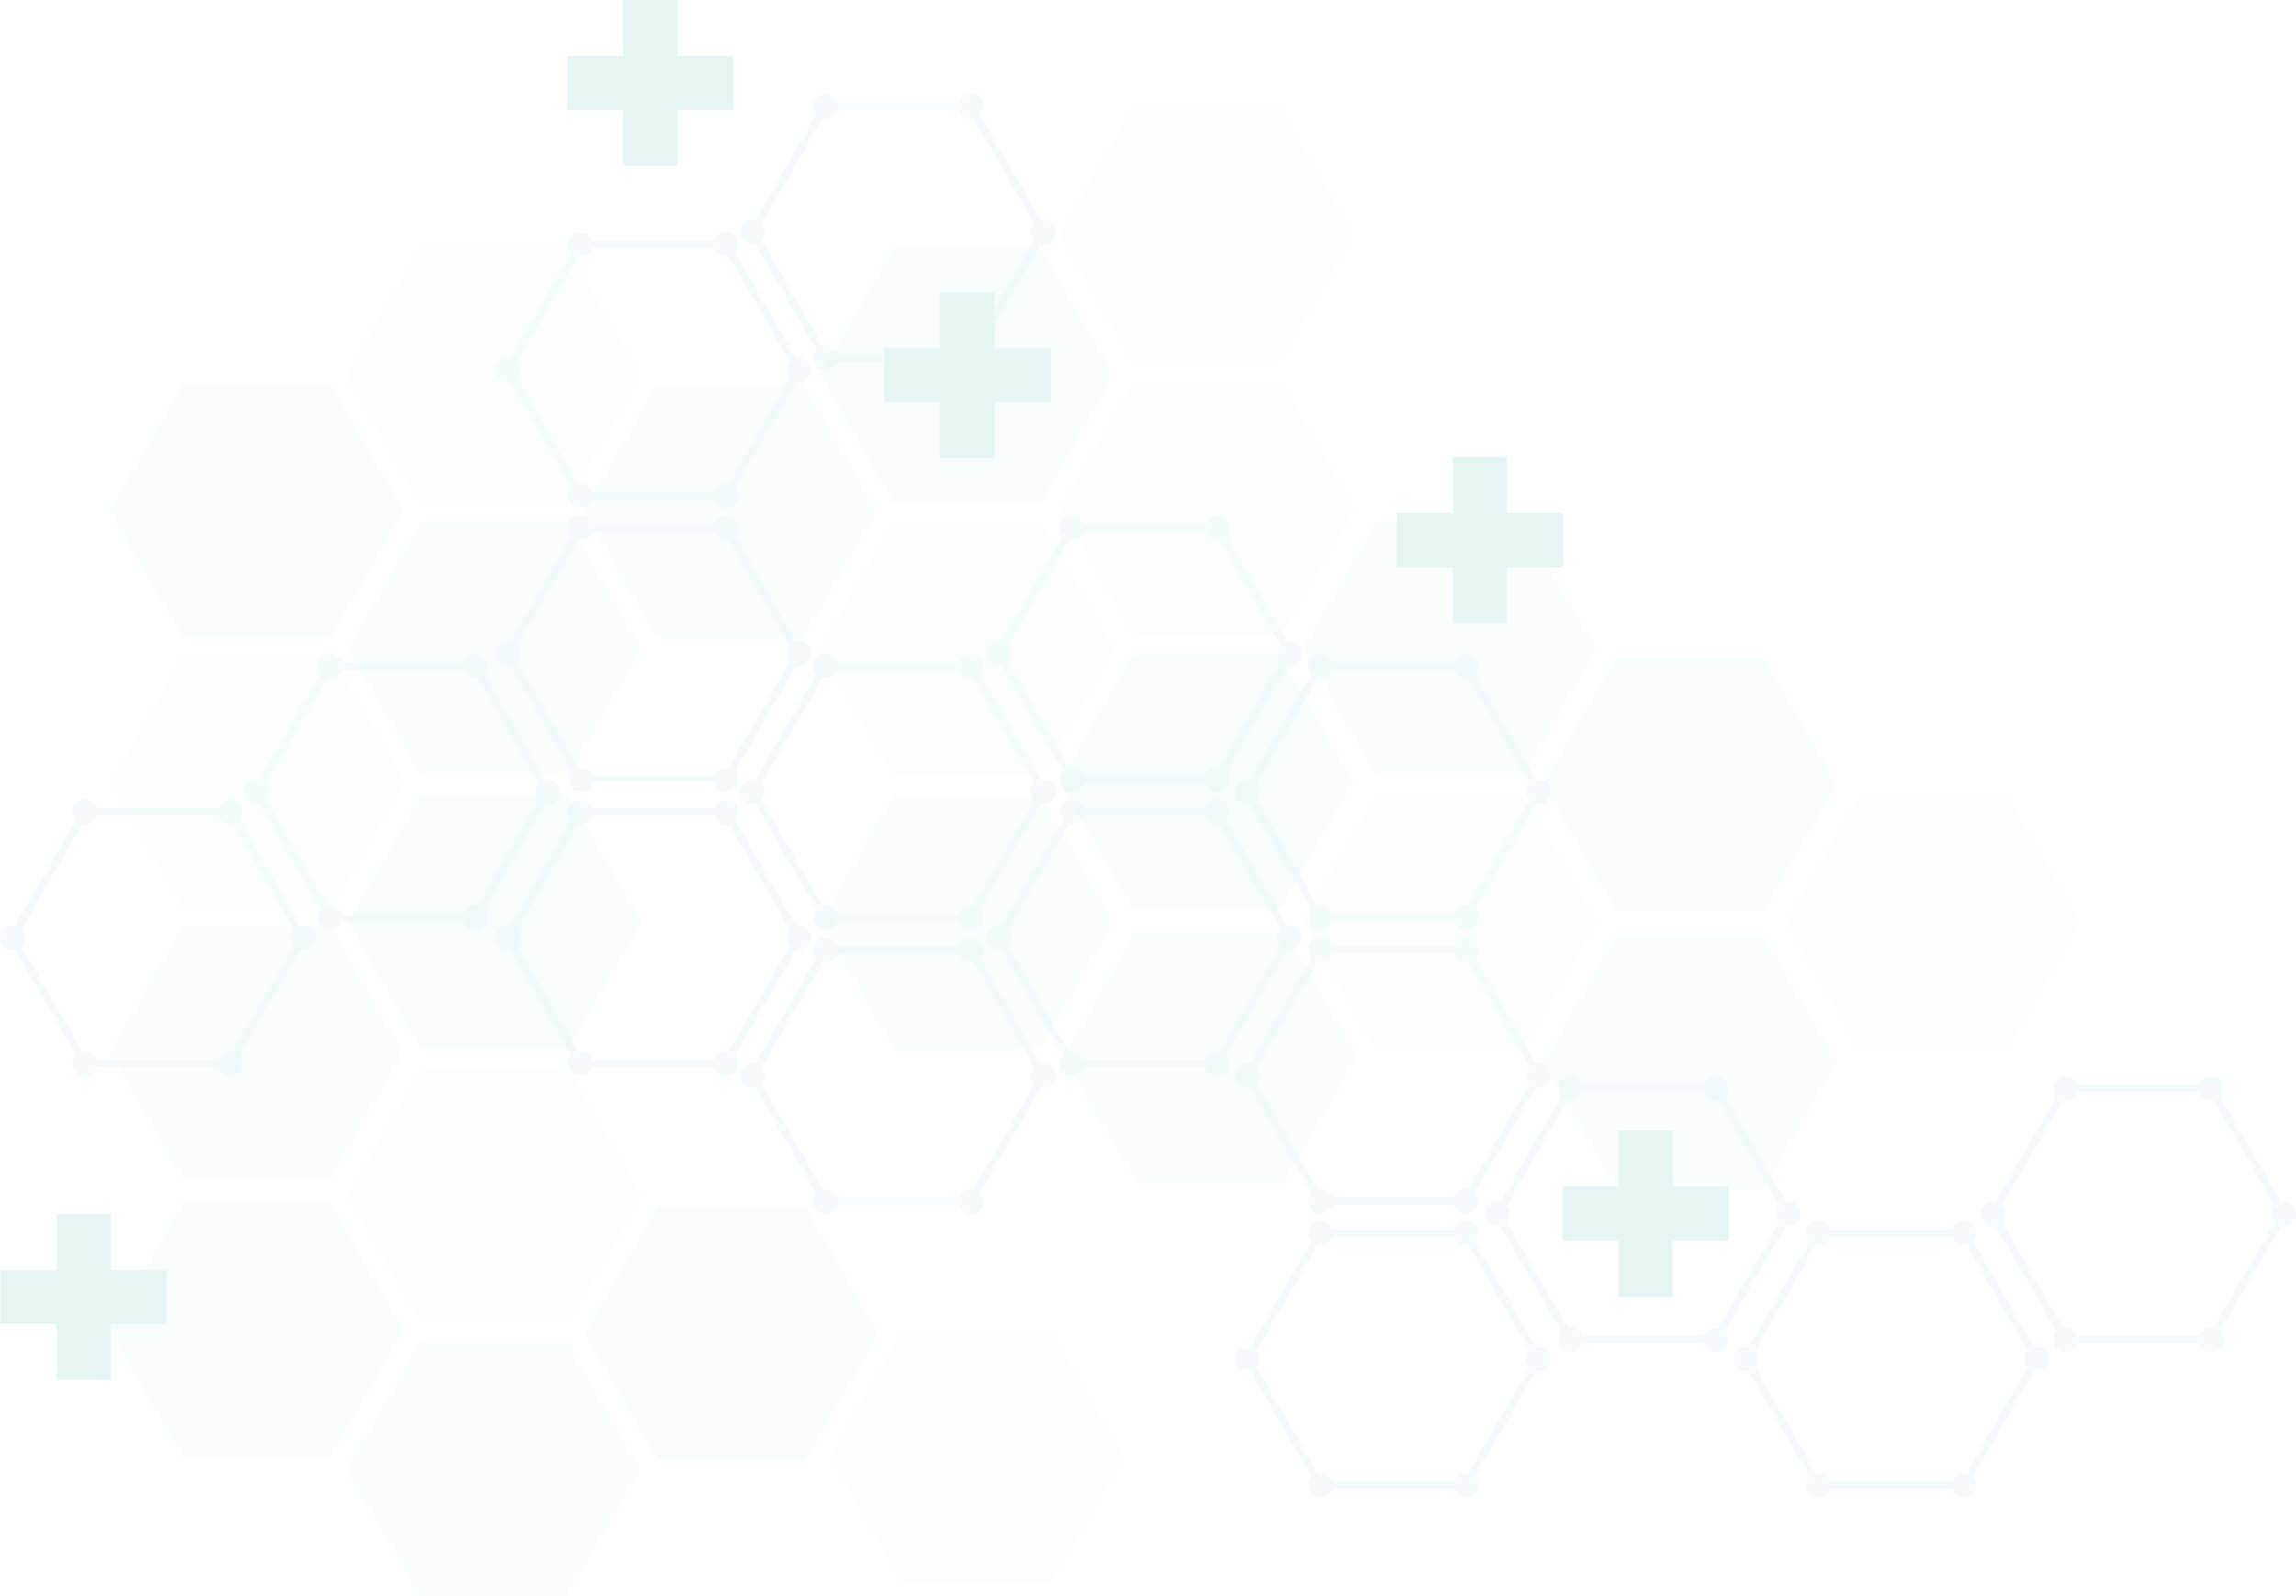 <svg xmlns="http://www.w3.org/2000/svg" width="912.473" height="634.49" viewBox="0 0 912.473 634.49">
  <g id="Group_5125" data-name="Group 5125" transform="translate(59.682 -134.313)" opacity="0.27">
    <g id="Group_5123" data-name="Group 5123" opacity="0.35" style="mix-blend-mode: screen;isolation: isolate">
      <path id="Path_7984" data-name="Path 7984" d="M257.788,389.245a4.914,4.914,0,0,0-1.029.113l-24.223-41.909a4.879,4.879,0,1,0-8.226-4.8H175.743a4.88,4.88,0,1,0-8.257,4.764l-24.245,41.947a4.891,4.891,0,1,0,0,9.555l24.245,41.947a4.877,4.877,0,1,0,8.257,4.764H224.31a4.881,4.881,0,1,0,8.226-4.8l24.223-41.91a4.889,4.889,0,1,0,1.029-9.668Zm-28.841,49.991a4.879,4.879,0,0,0-4.637,3.392H175.743a4.849,4.849,0,0,0-5.666-3.279L145.832,397.4a4.822,4.822,0,0,0,0-6.533l24.245-41.947a4.849,4.849,0,0,0,5.666-3.279H224.31a4.874,4.874,0,0,0,5.621,3.293l24.237,41.933a4.822,4.822,0,0,0,0,6.533l-24.237,41.933A4.909,4.909,0,0,0,228.947,439.236Z" fill="#86cdd3"/>
      <path id="Path_7985" data-name="Path 7985" d="M355,444.126a4.858,4.858,0,0,0-1.03.113l-24.223-41.91a4.878,4.878,0,1,0-8.225-4.8H272.954a4.88,4.88,0,1,0-8.256,4.765l-24.245,41.947a4.89,4.89,0,1,0,0,9.554L264.7,495.74a4.877,4.877,0,1,0,8.256,4.765h48.568a4.881,4.881,0,1,0,8.225-4.8l24.223-41.91a4.889,4.889,0,1,0,1.03-9.667Zm-28.842,49.991a4.878,4.878,0,0,0-4.636,3.391H272.954a4.855,4.855,0,0,0-5.666-3.279l-24.245-41.947a4.818,4.818,0,0,0,0-6.532L267.288,403.8a4.849,4.849,0,0,0,5.666-3.279h48.568a4.869,4.869,0,0,0,5.621,3.292L351.38,445.75a4.818,4.818,0,0,0,0,6.532l-24.237,41.934A4.919,4.919,0,0,0,326.158,494.117Z" fill="#86cdd3"/>
      <path id="Path_7986" data-name="Path 7986" d="M257.788,276.518a4.914,4.914,0,0,0-1.029.112l-24.223-41.909a4.879,4.879,0,1,0-8.226-4.8H175.743a4.88,4.88,0,1,0-8.257,4.764L143.241,276.63a4.891,4.891,0,1,0,0,9.555l24.245,41.947a4.878,4.878,0,1,0,8.257,4.765H224.31a4.881,4.881,0,1,0,8.226-4.8l24.223-41.91a4.889,4.889,0,1,0,1.029-9.667Zm-28.841,49.99a4.879,4.879,0,0,0-4.637,3.392H175.743a4.849,4.849,0,0,0-5.666-3.279l-24.245-41.947a4.822,4.822,0,0,0,0-6.533L170.077,236.2a4.855,4.855,0,0,0,5.666-3.279H224.31a4.875,4.875,0,0,0,5.621,3.292l24.237,41.933a4.822,4.822,0,0,0,0,6.533l-24.237,41.933A4.909,4.909,0,0,0,228.947,326.508Z" fill="#86cdd3"/>
      <path id="Path_7987" data-name="Path 7987" d="M355,221.637a4.925,4.925,0,0,0-1.03.112L329.747,179.84a4.878,4.878,0,1,0-8.225-4.8H272.954A4.88,4.88,0,1,0,264.7,179.8l-24.245,41.946a4.889,4.889,0,1,0-1.03,9.668,4.851,4.851,0,0,0,1.03-.113L264.7,273.251a4.877,4.877,0,1,0,8.256,4.765h48.568a4.881,4.881,0,1,0,8.225-4.8L353.97,231.3a4.889,4.889,0,1,0,1.03-9.667Zm-28.842,49.99a4.877,4.877,0,0,0-4.636,3.392H272.954a4.849,4.849,0,0,0-5.666-3.279l-24.245-41.947a4.818,4.818,0,0,0,0-6.532l24.245-41.947a4.855,4.855,0,0,0,5.666-3.279h48.568a4.875,4.875,0,0,0,5.621,3.292l24.237,41.934a4.818,4.818,0,0,0,0,6.532l-24.237,41.934A4.919,4.919,0,0,0,326.158,271.627Z" fill="#86cdd3"/>
      <path id="Path_7988" data-name="Path 7988" d="M452.895,389.245a4.924,4.924,0,0,0-1.03.113l-24.223-41.909a4.878,4.878,0,1,0-8.225-4.8H370.849a4.88,4.88,0,1,0-8.256,4.764l-24.245,41.947a4.891,4.891,0,1,0,0,9.555l24.245,41.947a4.877,4.877,0,1,0,8.256,4.764h48.568a4.88,4.88,0,1,0,8.225-4.8l24.223-41.91a4.889,4.889,0,1,0,1.03-9.668Zm-28.842,49.991a4.877,4.877,0,0,0-4.636,3.392H370.849a4.849,4.849,0,0,0-5.666-3.279L340.938,397.4a4.819,4.819,0,0,0,0-6.533l24.245-41.947a4.849,4.849,0,0,0,5.666-3.279h48.568a4.874,4.874,0,0,0,5.621,3.293l24.237,41.933a4.819,4.819,0,0,0,0,6.533l-24.237,41.933A4.919,4.919,0,0,0,424.053,439.236Z" fill="#86cdd3"/>
      <path id="Path_7989" data-name="Path 7989" d="M551.75,444.126a4.858,4.858,0,0,0-1.03.113L526.5,402.329a4.878,4.878,0,1,0-8.225-4.8H469.7a4.88,4.88,0,1,0-8.256,4.765L437.2,444.239a4.889,4.889,0,1,0-1.03,9.667,4.918,4.918,0,0,0,1.03-.112l24.245,41.947a4.877,4.877,0,1,0,8.256,4.764h48.568a4.881,4.881,0,1,0,8.225-4.8l24.223-41.909a4.889,4.889,0,1,0,1.03-9.668Zm-28.842,49.991a4.878,4.878,0,0,0-4.636,3.391H469.7a4.855,4.855,0,0,0-5.666-3.279l-24.245-41.947a4.818,4.818,0,0,0,0-6.532L464.038,403.8a4.849,4.849,0,0,0,5.666-3.279h48.568a4.877,4.877,0,0,0,4.636,3.392,4.991,4.991,0,0,0,.985-.1L548.13,445.75a4.818,4.818,0,0,0,0,6.532l-24.237,41.934A4.919,4.919,0,0,0,522.908,494.117Z" fill="#86cdd3"/>
      <path id="Path_7990" data-name="Path 7990" d="M651.084,611.9a4.917,4.917,0,0,0-1.029.113L625.832,570.1a4.879,4.879,0,1,0-8.226-4.8H569.039a4.88,4.88,0,1,0-8.257,4.764L536.537,612.01a4.89,4.89,0,1,0,0,9.555l24.245,41.947a4.878,4.878,0,1,0,8.257,4.765h48.567a4.881,4.881,0,1,0,8.226-4.8l24.223-41.909a4.889,4.889,0,1,0,1.029-9.668Zm-28.841,49.991a4.878,4.878,0,0,0-4.637,3.392H569.039a4.855,4.855,0,0,0-5.666-3.28l-24.245-41.946a4.822,4.822,0,0,0,0-6.533l24.245-41.947a4.849,4.849,0,0,0,5.666-3.279h48.567a4.874,4.874,0,0,0,5.621,3.293l24.237,41.933a4.822,4.822,0,0,0,0,6.533l-24.237,41.933A4.909,4.909,0,0,0,622.243,661.888Z" fill="#86cdd3"/>
      <path id="Path_7991" data-name="Path 7991" d="M749.751,669.582a4.909,4.909,0,0,0-1.029.112L724.5,627.785a4.879,4.879,0,1,0-8.226-4.8H667.705a4.88,4.88,0,1,0-8.256,4.765L635.2,669.694a4.891,4.891,0,1,0,0,9.555L659.449,721.2a4.877,4.877,0,1,0,8.256,4.765h48.568a4.881,4.881,0,1,0,8.226-4.8l24.222-41.91a4.889,4.889,0,1,0,1.03-9.667Zm-28.842,49.99a4.877,4.877,0,0,0-4.636,3.392H667.705a4.848,4.848,0,0,0-5.665-3.279l-24.245-41.947a4.819,4.819,0,0,0,0-6.532l24.246-41.947a4.854,4.854,0,0,0,5.665-3.279h48.568a4.875,4.875,0,0,0,5.621,3.292l24.237,41.934a4.821,4.821,0,0,0,0,6.532l-24.237,41.934A4.911,4.911,0,0,0,720.909,719.572Z" fill="#86cdd3"/>
      <path id="Path_7992" data-name="Path 7992" d="M551.75,556.854a4.862,4.862,0,0,0-1.03.113L526.5,515.057a4.878,4.878,0,1,0-8.225-4.8H469.7a4.88,4.88,0,1,0-8.256,4.765L437.2,556.967a4.89,4.89,0,1,0,0,9.554l24.245,41.947a4.877,4.877,0,1,0,8.256,4.765h48.568a4.881,4.881,0,1,0,8.225-4.8l24.223-41.91a4.889,4.889,0,1,0,1.03-9.667Zm-28.842,49.99a4.877,4.877,0,0,0-4.636,3.392H469.7a4.849,4.849,0,0,0-5.666-3.279L439.793,565.01a4.818,4.818,0,0,0,0-6.532l24.245-41.947a4.85,4.85,0,0,0,5.666-3.279h48.568a4.869,4.869,0,0,0,5.621,3.292l24.237,41.934a4.818,4.818,0,0,0,0,6.532l-24.237,41.934A4.923,4.923,0,0,0,522.908,606.844Z" fill="#86cdd3"/>
      <path id="Path_7993" data-name="Path 7993" d="M551.75,669.582a4.926,4.926,0,0,0-1.03.112L526.5,627.785a4.878,4.878,0,1,0-8.225-4.8H469.7a4.88,4.88,0,1,0-8.256,4.764L437.2,669.694a4.891,4.891,0,1,0,0,9.555L461.448,721.2a4.877,4.877,0,1,0,8.256,4.765h48.568a4.881,4.881,0,1,0,8.225-4.8l24.223-41.91a4.889,4.889,0,1,0,1.03-9.667Zm-28.842,49.99a4.877,4.877,0,0,0-4.636,3.392H469.7a4.85,4.85,0,0,0-5.666-3.279l-24.245-41.947a4.818,4.818,0,0,0,0-6.532l24.245-41.947a4.855,4.855,0,0,0,5.666-3.279h48.568a4.875,4.875,0,0,0,5.621,3.292l24.237,41.934a4.818,4.818,0,0,0,0,6.532l-24.237,41.934A4.849,4.849,0,0,0,522.908,719.572Z" fill="#86cdd3"/>
      <path id="Path_7994" data-name="Path 7994" d="M60.79,502.136a4.843,4.843,0,0,0-1.029.113l-24.223-41.91a4.879,4.879,0,1,0-8.226-4.8H-21.256a4.876,4.876,0,0,0-4.636-3.391,4.893,4.893,0,0,0-4.9,4.89,4.849,4.849,0,0,0,1.276,3.266l-24.245,41.947a4.852,4.852,0,0,0-1.03-.113,4.893,4.893,0,0,0-4.9,4.89,4.893,4.893,0,0,0,4.9,4.89,4.916,4.916,0,0,0,1.03-.112l24.245,41.947a4.849,4.849,0,0,0-1.276,3.266,4.893,4.893,0,0,0,4.9,4.89,4.877,4.877,0,0,0,4.636-3.392H27.312a4.881,4.881,0,1,0,8.226-4.8L59.761,511.8a4.889,4.889,0,1,0,1.029-9.668ZM31.948,552.127a4.877,4.877,0,0,0-4.636,3.392H-21.256a4.877,4.877,0,0,0-4.636-3.392,4.909,4.909,0,0,0-1.029.112l-24.245-41.947a4.853,4.853,0,0,0,1.275-3.266,4.849,4.849,0,0,0-1.276-3.266l24.246-41.947a4.907,4.907,0,0,0,1.029.113,4.877,4.877,0,0,0,4.636-3.392H27.312a4.877,4.877,0,0,0,4.636,3.392,4.986,4.986,0,0,0,.985-.1L57.17,503.76a4.821,4.821,0,0,0,0,6.532L32.933,552.226A4.911,4.911,0,0,0,31.948,552.127Z" fill="#86cdd3"/>
      <path id="Path_7995" data-name="Path 7995" d="M452.895,502.136a4.859,4.859,0,0,0-1.03.113l-24.223-41.91a4.878,4.878,0,1,0-8.225-4.8H370.849a4.88,4.88,0,1,0-8.256,4.765l-24.245,41.947a4.889,4.889,0,1,0-1.03,9.667,4.916,4.916,0,0,0,1.03-.112l24.245,41.947a4.877,4.877,0,1,0,8.256,4.764h48.568a4.881,4.881,0,1,0,8.225-4.8L451.865,511.8a4.889,4.889,0,1,0,1.03-9.668Zm-28.842,49.991a4.877,4.877,0,0,0-4.636,3.392H370.849a4.855,4.855,0,0,0-5.666-3.28l-24.245-41.947a4.818,4.818,0,0,0,0-6.532l24.245-41.947a4.849,4.849,0,0,0,5.666-3.279h48.568a4.869,4.869,0,0,0,5.621,3.292l24.237,41.934a4.818,4.818,0,0,0,0,6.532l-24.237,41.934A4.919,4.919,0,0,0,424.053,552.127Z" fill="#86cdd3"/>
      <path id="Path_7996" data-name="Path 7996" d="M355,557.017a4.922,4.922,0,0,0-1.03.112L329.747,515.22a4.878,4.878,0,1,0-8.225-4.8H272.954a4.88,4.88,0,1,0-8.256,4.765l-24.245,41.946a4.89,4.89,0,1,0,0,9.555L264.7,608.631a4.877,4.877,0,1,0,8.256,4.765h48.568a4.881,4.881,0,1,0,8.225-4.8l24.223-41.91a4.889,4.889,0,1,0,1.03-9.667Zm-28.842,49.99a4.877,4.877,0,0,0-4.636,3.392H272.954a4.85,4.85,0,0,0-5.666-3.279l-24.245-41.947a4.819,4.819,0,0,0,0-6.533l24.245-41.946a4.855,4.855,0,0,0,5.666-3.279h48.568a4.874,4.874,0,0,0,5.621,3.292L351.38,558.64a4.819,4.819,0,0,0,0,6.533l-24.237,41.933A4.919,4.919,0,0,0,326.158,607.007Z" fill="#86cdd3"/>
      <path id="Path_7997" data-name="Path 7997" d="M257.788,502.136a4.85,4.85,0,0,0-1.029.113l-24.223-41.91a4.879,4.879,0,1,0-8.226-4.8H175.743a4.881,4.881,0,1,0-8.257,4.765l-24.245,41.947a4.889,4.889,0,1,0-1.029,9.667,4.914,4.914,0,0,0,1.029-.112l24.245,41.947a4.877,4.877,0,1,0,8.257,4.764H224.31a4.881,4.881,0,1,0,8.226-4.8L256.759,511.8a4.889,4.889,0,1,0,1.029-9.668Zm-28.841,49.991a4.879,4.879,0,0,0-4.637,3.392H175.743a4.855,4.855,0,0,0-5.666-3.28l-24.245-41.947a4.821,4.821,0,0,0,0-6.532l24.245-41.947a4.849,4.849,0,0,0,5.666-3.279H224.31a4.869,4.869,0,0,0,5.621,3.292l24.237,41.934a4.821,4.821,0,0,0,0,6.532l-24.237,41.934A4.909,4.909,0,0,0,228.947,552.127Z" fill="#86cdd3"/>
      <path id="Path_7998" data-name="Path 7998" d="M158.032,444.126a4.858,4.858,0,0,0-1.03.113l-24.223-41.91a4.878,4.878,0,1,0-8.225-4.8H75.986a4.88,4.88,0,1,0-8.256,4.765L43.485,444.239a4.889,4.889,0,1,0-1.029,9.667,4.916,4.916,0,0,0,1.029-.112L67.73,495.741a4.877,4.877,0,1,0,8.256,4.764h48.568a4.881,4.881,0,1,0,8.225-4.8L157,453.794a4.89,4.89,0,1,0,1.03-9.668ZM129.19,494.117a4.878,4.878,0,0,0-4.636,3.391H75.986a4.855,4.855,0,0,0-5.666-3.279L46.075,452.282a4.818,4.818,0,0,0,0-6.532L70.32,403.8a4.849,4.849,0,0,0,5.666-3.279h48.568a4.877,4.877,0,0,0,4.636,3.392,4.991,4.991,0,0,0,.985-.1l24.237,41.933a4.818,4.818,0,0,0,0,6.532l-24.237,41.934A4.919,4.919,0,0,0,129.19,494.117Z" fill="#86cdd3"/>
      <path id="Path_7999" data-name="Path 7999" d="M847.9,611.9a4.918,4.918,0,0,0-1.03.113L822.643,570.1a4.879,4.879,0,1,0-8.226-4.8H765.85a4.88,4.88,0,1,0-8.257,4.764L733.348,612.01a4.889,4.889,0,1,0,0,9.555l24.244,41.947a4.878,4.878,0,1,0,8.257,4.765h48.567a4.881,4.881,0,1,0,8.226-4.8l24.223-41.909a4.889,4.889,0,1,0,1.03-9.668Zm-28.842,49.991a4.879,4.879,0,0,0-4.637,3.392H765.85a4.855,4.855,0,0,0-5.666-3.28l-24.245-41.946a4.819,4.819,0,0,0,0-6.533l24.245-41.947a4.849,4.849,0,0,0,5.666-3.279h48.567a4.874,4.874,0,0,0,5.621,3.293l24.238,41.933a4.82,4.82,0,0,0,0,6.533l-24.237,41.933A4.91,4.91,0,0,0,819.054,661.888Z" fill="#86cdd3"/>
    </g>
    <g id="Group_5124" data-name="Group 5124" opacity="0.45">
      <path id="Path_8000" data-name="Path 8000" d="M641.158,395.562H582.827l-29.166,50.46,29.166,50.46h58.331l29.166-50.46Z" fill="#a0d6db" opacity="0.75" style="mix-blend-mode: multiply;isolation: isolate"/>
      <path id="Path_8001" data-name="Path 8001" d="M71.5,612.514H13.169L-16,662.974l29.166,50.46H71.5l29.166-50.46Z" fill="#a0d6db" opacity="0.75" style="mix-blend-mode: multiply;isolation: isolate"/>
      <path id="Path_8002" data-name="Path 8002" d="M545.582,341.727H487.251l-29.166,50.46,29.166,50.46h58.331l29.166-50.46Z" fill="#a0d6db" opacity="0.45" style="mix-blend-mode: multiply;isolation: isolate"/>
      <path id="Path_8003" data-name="Path 8003" d="M641.158,506H582.827l-29.166,50.46,29.166,50.46h58.331l29.166-50.46Z" fill="#a0d6db" opacity="0.45" style="mix-blend-mode: multiply;isolation: isolate"/>
      <path id="Path_8004" data-name="Path 8004" d="M450.464,503.707H392.133l-29.166,50.46,29.166,50.46h58.331l29.166-50.46Z" fill="#a0d6db" opacity="0.45" style="mix-blend-mode: multiply;isolation: isolate"/>
      <path id="Path_8005" data-name="Path 8005" d="M448.955,177.2H390.623l-29.166,50.46,29.166,50.46h58.331l29.166-50.46Z" fill="#a0d6db" opacity="0.25" style="mix-blend-mode: multiply;isolation: isolate"/>
      <path id="Path_8006" data-name="Path 8006" d="M165.609,233.008H107.278l-29.166,50.46,29.166,50.46h58.331l29.166-50.46Z" fill="#a0d6db" opacity="0.25" style="mix-blend-mode: multiply;isolation: isolate"/>
      <path id="Path_8007" data-name="Path 8007" d="M737.787,450.446H679.455l-29.166,50.46,29.166,50.46h58.331l29.166-50.46Z" fill="#a0d6db" opacity="0.25" style="mix-blend-mode: multiply;isolation: isolate"/>
      <path id="Path_8008" data-name="Path 8008" d="M357.713,662.974H299.382l-29.166,50.46,29.166,50.46h58.331l29.166-50.46Z" fill="#a0d6db" opacity="0.25" style="mix-blend-mode: multiply;isolation: isolate"/>
      <path id="Path_8009" data-name="Path 8009" d="M166.11,559.164H107.779l-29.166,50.46,29.166,50.46H166.11l29.166-50.46Z" fill="#a0d6db" opacity="0.25" style="mix-blend-mode: multiply;isolation: isolate"/>
      <path id="Path_8010" data-name="Path 8010" d="M353.845,341.727H295.514l-29.166,50.46,29.166,50.46h58.331l29.166-50.46Z" fill="#a0d6db" opacity="0.25" style="mix-blend-mode: multiply;isolation: isolate"/>
      <path id="Path_8011" data-name="Path 8011" d="M449.464,285.923H391.132l-29.166,50.46,29.166,50.46h58.331l29.166-50.46Z" fill="#a0d6db" opacity="0.25" style="mix-blend-mode: multiply;isolation: isolate"/>
      <path id="Path_8012" data-name="Path 8012" d="M545.582,450.446H487.251l-29.166,50.46,29.166,50.46h58.331l29.166-50.46Z" fill="#a0d6db" opacity="0.25" style="mix-blend-mode: multiply;isolation: isolate"/>
      <path id="Path_8013" data-name="Path 8013" d="M71.992,394.562H13.661L-15.5,445.022l29.166,50.46H71.992l29.166-50.46Z" fill="#a0d6db" opacity="0.25" style="mix-blend-mode: multiply;isolation: isolate"/>
      <path id="Path_8014" data-name="Path 8014" d="M353.845,233.008H295.514l-29.166,50.46,29.166,50.46h58.331l29.166-50.46Z" fill="#a0d6db" opacity="0.75" style="mix-blend-mode: multiply;isolation: isolate"/>
      <path id="Path_8015" data-name="Path 8015" d="M448.955,394.562H390.623l-29.166,50.46,29.166,50.46h58.331l29.166-50.46Z" fill="#a0d6db" opacity="0.75" style="mix-blend-mode: multiply;isolation: isolate"/>
      <path id="Path_8016" data-name="Path 8016" d="M71.5,286.922H13.169L-16,337.383l29.166,50.46H71.5l29.166-50.46Z" fill="#a0d6db" opacity="0.75" style="mix-blend-mode: multiply;isolation: isolate"/>
      <path id="Path_8017" data-name="Path 8017" d="M260.228,613.969H201.9l-29.166,50.46L201.9,714.89h58.331l29.166-50.46Z" fill="#a0d6db" opacity="0.75" style="mix-blend-mode: multiply;isolation: isolate"/>
      <path id="Path_8018" data-name="Path 8018" d="M166.11,450.446H107.779l-29.166,50.46,29.166,50.46H166.11l29.166-50.46Z" fill="#a0d6db" opacity="0.75" style="mix-blend-mode: multiply;isolation: isolate"/>
      <path id="Path_8019" data-name="Path 8019" d="M259.727,286.922H201.4l-29.166,50.46,29.166,50.46h58.331l29.166-50.46Z" fill="#a0d6db" opacity="0.45" style="mix-blend-mode: multiply;isolation: isolate"/>
      <path id="Path_8020" data-name="Path 8020" d="M166.11,341.727H107.779l-29.166,50.46,29.166,50.46H166.11l29.166-50.46Z" fill="#a0d6db" opacity="0.45" style="mix-blend-mode: multiply;isolation: isolate"/>
      <path id="Path_8021" data-name="Path 8021" d="M71.5,502.2H13.169L-16,552.662l29.166,50.46H71.5l29.166-50.46Z" fill="#a0d6db" opacity="0.45" style="mix-blend-mode: multiply;isolation: isolate"/>
      <path id="Path_8022" data-name="Path 8022" d="M165.609,667.883H107.278l-29.166,50.46,29.166,50.46h58.331l29.166-50.46Z" fill="#a0d6db" opacity="0.45" style="mix-blend-mode: multiply;isolation: isolate"/>
      <path id="Path_8023" data-name="Path 8023" d="M353.845,450.446H295.514l-29.166,50.46,29.166,50.46h58.331l29.166-50.46Z" fill="#a0d6db" opacity="0.45" style="mix-blend-mode: multiply;isolation: isolate"/>
    </g>
    <path id="Path_8024" data-name="Path 8024" d="M231.668,156.544h-22.22l-.035-2.992V134.313H187.9v22.23H165.648V178.03H187.9v22.23h21.51V178.03h22.255Z" fill="#a0d6db" style="mix-blend-mode: multiply;isolation: isolate"/>
    <path id="Path_8025" data-name="Path 8025" d="M357.689,272.725H335.47l-.035-2.992V250.495h-21.51v22.23H291.669v21.487h22.255v22.23h21.51v-22.23h22.255Z" fill="#a0d6db" style="mix-blend-mode: multiply;isolation: isolate"/>
    <path id="Path_8026" data-name="Path 8026" d="M741.631,490.163h-22.22l-.035-2.992V467.932h-21.51v22.23H675.611v21.487h22.255v22.23h21.51v-22.23h22.255Z" transform="translate(-735 149)" fill="#a0d6db" style="mix-blend-mode: multiply;isolation: isolate"/>
    <path id="Path_8027" data-name="Path 8027" d="M627.446,605.881h-22.22l-.035-2.992V583.651H583.68v22.23H561.425v21.487H583.68V649.6h21.51v-22.23h22.255Z" fill="#a0d6db" style="mix-blend-mode: multiply;isolation: isolate"/>
    <path id="Path_8028" data-name="Path 8028" d="M134.456,438.273h-22.22l-.035-2.992V416.043H90.691v22.23H68.436v21.487H90.691v22.23H112.2v-22.23h22.255Z" transform="translate(427 -100)" fill="#a0d6db" style="mix-blend-mode: multiply;isolation: isolate"/>
  </g>
</svg>

